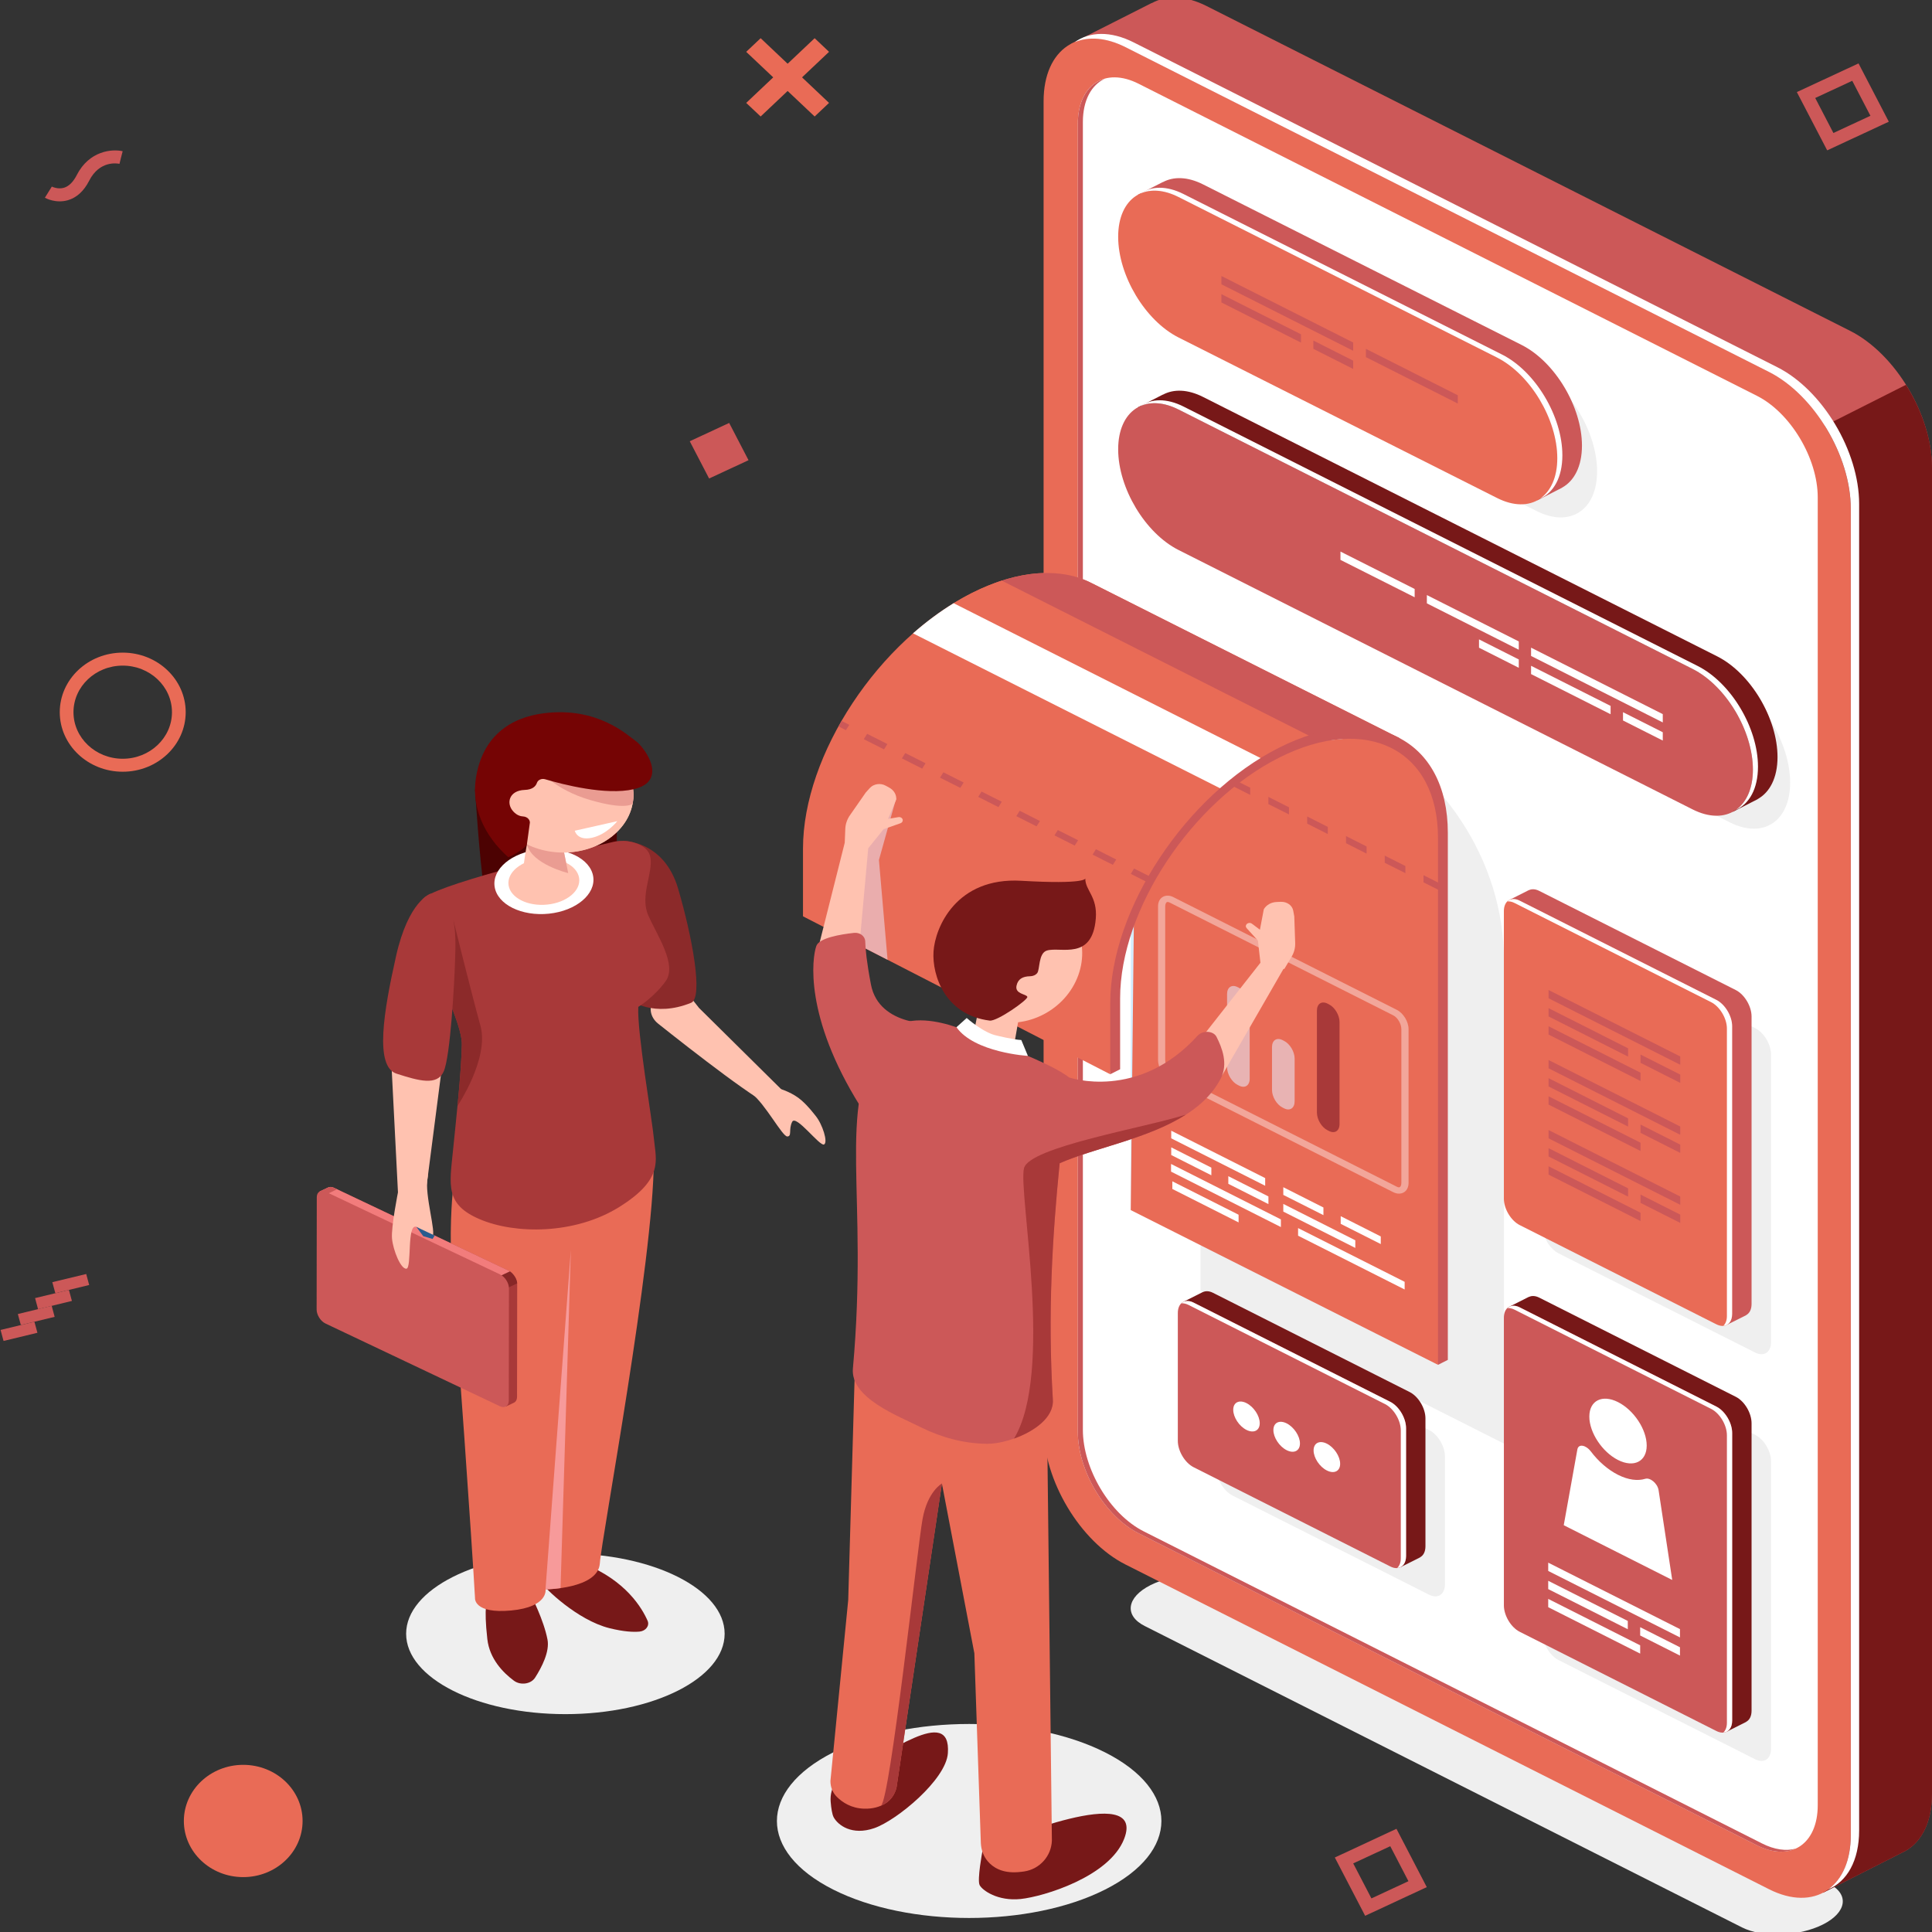 <?xml version="1.0" encoding="utf-8"?>
<!-- Generator: Adobe Illustrator 16.0.0, SVG Export Plug-In . SVG Version: 6.00 Build 0)  -->
<!DOCTYPE svg PUBLIC "-//W3C//DTD SVG 1.1//EN" "http://www.w3.org/Graphics/SVG/1.1/DTD/svg11.dtd">
<svg version="1.1" id="Layer_1" xmlns="http://www.w3.org/2000/svg" xmlns:xlink="http://www.w3.org/1999/xlink" x="0px" y="0px"
	 width="300px" height="300px" viewBox="0 -96.89 300 300" enable-background="new 0 -96.89 300 300" xml:space="preserve">
<rect x="0" y="-96.89" width="300" height="300" fill="#333333" stroke="none"/>
<path fill="#EFEFEF" d="M270.496,202.396l-92.743-46.799c-3.222-1.621-2.821-4.47,0.901-6.35l0,0
	c3.724-1.871,9.352-2.081,12.58-0.451l92.738,46.801c3.221,1.62,2.818,4.467-0.899,6.342l0,0
	C279.352,203.818,273.718,204.021,270.496,202.396z"/>
<path fill="#CC5858" d="M287.285-45.517L187.363-95.95c-3.285-1.661-6.264-1.697-8.521-0.453l-0.008-0.02l-12.541,6.345l8.407,1.371
	c-0.028,0.376-0.053,0.759-0.053,1.156v205.99c0,8.178,5.688,17.678,12.705,21.222l98.521,49.719
	c-0.896,2.46-2.807,7.634-2.807,7.634l12.262-6.216l0,0c2.852-1.282,4.661-4.489,4.661-9.108V-24.302
	C299.994-32.477,294.302-41.978,287.285-45.517z"/>
<path fill="#771818" d="M174.654,118.436c0,8.176,5.691,17.678,12.71,21.217l98.52,49.726c-0.894,2.458-2.809,7.637-2.809,7.637
	l12.264-6.219l0,0c2.851-1.279,4.661-4.488,4.661-9.109V-24.302c0-4.266-1.555-8.88-4.037-12.837L174.652,24.072v94.364H174.654
	L174.654,118.436z"/>
<path fill="#E96B56" d="M274.688,196.464l-99.936-50.426c-7.014-3.539-12.703-13.039-12.703-21.218V-81.175
	c0-8.176,5.686-11.938,12.703-8.396l99.93,50.433c7.008,3.54,12.7,13.041,12.7,21.222V188.07
	C287.389,196.256,281.697,200.009,274.688,196.464z"/>
<path fill="#FFFFFF" d="M275.988-39.867l-99.932-50.43c-3.613-1.826-6.871-1.697-9.188-0.04c2.168-0.912,4.901-0.739,7.89,0.767
	l99.93,50.433c7.01,3.54,12.701,13.041,12.701,21.222V188.07c0,3.959-1.345,6.871-3.516,8.432c2.934-1.23,4.813-4.466,4.813-9.167
	V-18.648C288.688-26.826,282.995-36.324,275.988-39.867z"/>
<path fill="#FFFFFF" d="M272.82,189.648l-96.021-48.461c-5.217-2.633-9.438-9.694-9.438-15.775v-203.06
	c0-6.079,4.221-8.874,9.438-6.239l96.021,48.462c5.212,2.63,9.438,9.693,9.438,15.772v203.06
	C282.266,189.486,278.04,192.284,272.82,189.648z"/>
<path fill="#CC5858" d="M273.607,189.359l-96.012-48.461c-5.218-2.629-9.447-9.693-9.447-15.771V-77.93
	c0-3.41,1.334-5.785,3.427-6.747c-2.535,0.689-4.214,3.21-4.214,7.032v203.062c0,6.081,4.224,13.146,9.438,15.778l96.021,48.459
	c2.287,1.154,4.392,1.262,6.021,0.512C277.34,190.57,275.547,190.341,273.607,189.359z"/>
<path fill="#EFEFEF" d="M233.537,127.277l-47.128-23.779V3.364l22.211,11.207c15.415,7.777,24.915,22.166,24.915,37.732v74.975
	L233.537,127.277L233.537,127.277z"/>
<g>
	<path fill="#E96B56" d="M169.559-6.323l0.008,0.008c-4.758-2.477-11.366-2.176-18.668,1.513
		C136.45,2.49,124.689,20.286,124.689,34.87v10.526l0,0l0,0l0,0l0.495,0.256l47.218,24.274l0.717-12.593l0.589-4.89l2.505-7.596
		l0.288-1.16l5.374-9.455l4.225-4.614l3.438-3.571l8.354-5.748l0.731-0.477l4.104-1.544l5.524-1.256h4.306l4.816,0.739
		L169.559-6.323z"/>
	<path fill="#D4ECFF" d="M175.583,91.014l1.53-0.774V42.29c-0.793,0.946-1.164,2.163-1.53,3.396V91.014z"/>
	<polygon fill="#E96B56" points="223.292,115.039 175.583,91.014 176.072,45.617 177.896,41.036 183.415,32.735 189.95,25.957 
		195.841,21.842 202.212,18.467 213.77,17.308 219.875,20.329 223.292,24.9 224.37,31.911 224.004,107.789 	"/>
	<path fill="#CC5858" d="M169.566-6.315c-3.978-2.074-9.258-2.185-15.153-0.016l48.62,24.531l5.212-1.186h4.305l4.815,0.739
		L169.559-6.318L169.566-6.315z"/>
	<g>
		<path fill="#E96B56" d="M155.559-6.726c-1.517,0.487-3.072,1.122-4.66,1.923c-1.06,0.537-2.108,1.137-3.141,1.781l48.465,24.454
			l1.658-1.145l0.732-0.472l4.107-1.548l1.639-0.368L155.559-6.726z"/>
		<path fill="#FFFFFF" d="M189.938,25.756l6.59-4.535L148.082-3.225c-2.194,1.346-4.303,2.923-6.309,4.682L189.938,25.756z"/>
		<path fill="#CC5858" d="M224.826,114.27l-1.534,0.771V33.215c0-13.733-11.071-19.317-24.678-12.453
			c-13.611,6.867-24.681,23.628-24.681,37.354v11.028l-1.533,0.773V58.891c0-14.587,11.748-32.382,26.205-39.675
			c14.451-7.289,26.213-1.36,26.213,13.223v81.831H224.826L224.826,114.27z"/>
	</g>
</g>
<polygon fill="#EAADAD" points="139.165,27.045 136.481,36.648 137.821,52.143 134.415,50.396 130.064,41.968 133.872,31.32 "/>
<g>
	<path opacity="0.4" fill="#FFFFFF" enable-background="new    " d="M217.229,88.457c-0.287,0-0.588-0.079-0.893-0.229
		l-34.697-17.512c-1.021-0.517-1.82-1.834-1.82-3.004v-23.86c0-0.702,0.297-1.255,0.813-1.511c0.455-0.229,1.017-0.207,1.563,0.072
		l34.709,17.51c1.021,0.518,1.818,1.83,1.818,3.001V86.79c0,0.694-0.295,1.25-0.811,1.51
		C217.697,88.408,217.469,88.457,217.229,88.457z M181.307,43.166c-0.043,0-0.082,0.004-0.117,0.022
		c-0.108,0.062-0.256,0.269-0.256,0.666v23.86c0,0.824,0.582,1.813,1.262,2.158l34.701,17.509c0.09,0.045,0.317,0.148,0.449,0.072
		c0.117-0.059,0.256-0.27,0.256-0.664V62.925c0-0.825-0.574-1.81-1.26-2.153l-34.703-17.508
		C181.578,43.227,181.434,43.166,181.307,43.166z"/>
	<g>
		<path fill="#E8B3B3" d="M192.419,71.693l-0.25-0.125c-0.903-0.454-1.631-1.683-1.631-2.733v-11.37c0-1.051,0.731-1.54,1.631-1.08
			l0.25,0.121c0.905,0.455,1.633,1.684,1.633,2.734v11.369C194.052,71.663,193.318,72.145,192.419,71.693z"/>
		<path fill="#E8B3B3" d="M199.395,75.213l-0.244-0.126c-0.908-0.448-1.635-1.679-1.635-2.731V65.7c0-1.054,0.731-1.54,1.635-1.084
			l0.244,0.126c0.905,0.453,1.633,1.68,1.633,2.732v6.653C201.027,75.184,200.293,75.67,199.395,75.213z"/>
		<path fill="#A83939" d="M206.371,78.732l-0.241-0.121c-0.913-0.457-1.639-1.682-1.639-2.738V60.035
			c0-1.053,0.731-1.541,1.639-1.087l0.241,0.126c0.906,0.451,1.632,1.684,1.632,2.734V77.65
			C208.003,78.702,207.27,79.195,206.371,78.732z"/>
	</g>
</g>
<path fill="#EFEFEF" d="M87.792,144.323c13.657,0,24.729,5.585,24.729,12.478c0,6.895-11.072,12.479-24.729,12.479
	s-24.728-5.584-24.728-12.479C63.065,149.908,74.136,144.323,87.792,144.323z"/>
<g>
	<path fill="#EFEFEF" d="M129.379,196.521c11.658,5.883,30.563,5.883,42.219,0c11.659-5.879,11.659-15.416,0-21.301
		c-11.656-5.882-30.562-5.882-42.219,0C117.724,181.104,117.724,190.643,129.379,196.521z"/>
	<g>
		<path fill="#771818" d="M132.201,177.884c-2.079,0.783-3.384,2.802-3.217,4.983c0.084,1.021,0.226,1.979,0.47,2.433
			c0.666,1.22,2.833,2.88,6.295,1.687c3.463-1.19,11.146-7.506,11.436-11.635C147.724,167.668,137.678,175.838,132.201,177.884z"/>
		<path fill="#771818" d="M152.543,190.583c0,0-0.831,4.426-0.43,5.237c0.408,0.813,2.813,2.541,6.375,2.166
			c3.561-0.373,13.803-3.459,16.076-9.357c3.533-9.148-19.764,0.688-19.764,0.688L152.543,190.583z"/>
		<path fill="#E96B56" d="M162.54,119.829l0.797,69.091c-0.081,2.398-1.89,4.432-4.31,4.789c-0.303,0.047-0.613,0.077-0.961,0.107
			c-2.45,0.185-3.885-0.731-4.697-1.698c-0.668-0.787-1.01-1.772-1.063-2.789l-1.008-29.495l-5.043-26.372l-6.968,46.673
			c-0.111,1.264-0.807,2.432-1.918,3.077c-0.767,0.444-1.811,0.792-3.179,0.748c-1.998-0.05-3.382-0.985-4.232-1.821
			c-0.669-0.654-1.023-1.564-1.008-2.496l2.761-28.086l1.03-35.814L162.54,119.829z"/>
		<path fill="#FFC2B0" d="M152.309,57.98l-1.252,6.297c0,0-0.045,2.145,2.703,2.748c2.734,0.586,3.588-0.957,3.588-0.957l1.244-7.09
			L152.309,57.98z"/>
		<path fill="#FFC2B0" d="M167.438,54.54c-1.949,5.39-7.978,8.524-13.467,6.989c-5.493-1.537-8.363-7.148-6.414-12.543
			c1.942-5.394,7.972-8.523,13.47-6.987C166.512,43.523,169.38,49.143,167.438,54.54z"/>
		<path fill="#CC5858" d="M152.639,64.395c-0.193-0.064-11.646-6.512-15.882,0.229c-6.898,10.993-1.854,23.608-4.318,50.985
			c-0.412,4.586,7.054,7.371,10.582,9.141c3.14,1.566,6.656,2.525,10.275,2.552c3.576,0.023,10.435-2.756,10.185-6.845
			c-1.146-18.807,0.763-34.66,2.52-50.039C166.004,70.417,163.814,68.348,152.639,64.395z"/>
		<path fill="#A83939" d="M146.271,133.462l-6.972,46.673c-0.111,1.264-0.804,2.432-1.918,3.077
			c-0.182,0.106-0.379,0.202-0.591,0.292c1.446-0.949,5.67-40.125,6.457-44.48C144.026,134.659,146.271,133.462,146.271,133.462z"/>
	</g>
	<polygon fill="#FFC2B0" points="189.77,70.092 199.359,53.456 196.35,51.798 186.409,64.467 	"/>
	<polygon fill="#FFC2B0" points="126.523,52.43 131.192,33.883 134.902,33.918 133.507,49.3 	"/>
	<path fill="#CC5858" d="M166.004,70.417c0,0,10.725,3.692,19.941-6.467c0.813-0.896,2.48-0.796,2.962,0.171
		c0.834,1.663,1.866,4.178,0.61,6.542c-5.565,10.446-24.57,10.08-29.151,15.938C155.785,92.457,166.004,70.417,166.004,70.417z"/>
	<path fill="#CC5858" d="M145.37,62.081c0,0-8.857,0.593-10.131-6.104c-0.659-3.449-0.858-5.515-0.888-6.698
		c-0.026-0.802-0.826-1.411-1.74-1.311c-2.12,0.229-5.405,0.784-5.851,2.028c-0.665,1.854-1.917,10.951,6.829,24.906
		C139.324,84.049,145.37,62.081,145.37,62.081z"/>
	<path fill="#FFC2B0" d="M131.172,33.931l0.085-2.115c0.03-0.746,0.275-1.478,0.722-2.114l2.452-3.525l0.636-0.705
		c0.592-0.651,1.648-0.809,2.456-0.367l0.565,0.31c0.722,0.396,1.134,1.103,1.08,1.843l-1.267,3.009l1.604-0.273
		c0.308-0.054,0.612,0.127,0.669,0.401l0,0c0.044,0.229-0.097,0.461-0.347,0.548l-2.622,0.925l-2.378,2.948L131.172,33.931z"/>
	<path fill="#FFC2B0" d="M199.434,53.563l1.117-1.879c0.399-0.658,0.592-1.402,0.565-2.149l-0.14-4.124l-0.164-0.888
		c-0.146-0.827-0.967-1.412-1.922-1.379l-0.666,0.029c-0.851,0.033-1.608,0.47-1.982,1.135l-0.602,3.165l-1.244-0.931
		c-0.236-0.18-0.604-0.15-0.812,0.063l0,0c-0.178,0.179-0.178,0.442-0.007,0.628l1.752,1.931l0.46,4.036L199.434,53.563z"/>
	<path fill="#A83939" d="M159.007,84.509c-0.932,3.712,4.683,31.736-1.556,41.985c3.126-1.102,6.211-3.271,6.037-6.031
		c-0.813-13.451-0.072-25.385,1.057-36.722c5.34-2.367,13.684-3.774,19.582-7.55C177.802,78.225,159.844,81.193,159.007,84.509z"/>
	<path fill="#FFFFFF" d="M148.519,62.613l1.59-1.43c0,0,2.614,2.338,4.714,2.742c0,0,2.532,0.624,3.765,0.68l1.023,2.461
		C159.616,67.079,151.285,66.555,148.519,62.613z"/>
	<path fill="#771818" d="M159.963,54.701c0.436-0.008,0.85-0.18,1.096-0.493c0.438-0.554,0.162-3.081,1.5-3.498
		c2.1-0.652,7.063,1.638,7.596-4.969c0.277-3.432-1.639-4.345-1.633-6.223c0,0,0.174,0.943-9.936,0.359
		c-10.108-0.589-13.388,7.254-13.629,10.99c-0.238,3.736,1.829,9.874,8.732,10.722c1.146,0.138,5.961-3.241,5.836-3.687
		c-0.123-0.447-1.942-0.422-1.685-1.713C158.059,55.12,158.807,54.721,159.963,54.701z"/>
</g>
<g>
	<g>
		<path fill="#EFEFEF" d="M221.91,150.736l-30.529-15.402c-1.354-0.688-2.458-2.521-2.458-4.102V111.39
			c0-1.574,1.104-2.304,2.458-1.625l30.529,15.403c1.361,0.688,2.46,2.521,2.46,4.104v19.836
			C224.37,150.701,223.262,151.419,221.91,150.736z"/>
		<path fill="#771818" d="M218.891,119.264l-30.531-15.404c-0.602-0.305-1.148-0.315-1.574-0.114v-0.013l-2.96,1.49
			c0,0,1.313,0.426,2.082,0.67v19.433c0,1.579,1.103,3.416,2.452,4.1l29.182,14.726v2.275l2.994-1.501l-0.021-0.007
			c0.512-0.27,0.829-0.861,0.829-1.717v-19.835C221.348,121.783,220.25,119.948,218.891,119.264z"/>
		<path fill="#CC5858" d="M215.88,146.346l-30.534-15.404c-1.354-0.687-2.455-2.521-2.455-4.099v-19.84
			c0-1.58,1.101-2.308,2.455-1.621l30.534,15.402c1.354,0.683,2.454,2.518,2.454,4.099v19.838
			C218.331,146.309,217.229,147.036,215.88,146.346z"/>
		<path fill="#FFFFFF" d="M215.88,120.784l-30.534-15.402c-0.769-0.392-1.447-0.313-1.895,0.104
			c0.328-0.019,0.689,0.053,1.076,0.242l30.533,15.404c1.355,0.686,2.457,2.521,2.457,4.102v19.842c0,0.683-0.215,1.188-0.556,1.508
			c0.812-0.057,1.372-0.74,1.372-1.863v-19.838C218.331,123.302,217.229,121.466,215.88,120.784z"/>
	</g>
	<g>
		<path fill="#FFFFFF" d="M195.611,124.105c0,1.143-0.918,1.608-2.057,1.041c-1.138-0.57-2.058-1.974-2.058-3.123
			c0-1.15,0.92-1.613,2.058-1.039C194.688,121.563,195.611,122.956,195.611,124.105z"/>
		<path fill="#FFFFFF" d="M201.857,127.252c0,1.146-0.928,1.613-2.063,1.042c-1.138-0.571-2.062-1.974-2.062-3.124
			c0-1.146,0.924-1.611,2.062-1.04C200.932,124.707,201.857,126.104,201.857,127.252z"/>
		<path fill="#FFFFFF" d="M208.098,130.404c0,1.15-0.923,1.613-2.062,1.041c-1.138-0.568-2.062-1.973-2.062-3.119
			c0-1.15,0.924-1.615,2.062-1.044C207.167,127.855,208.098,129.257,208.098,130.404z"/>
	</g>
</g>
<g>
	<g>
		<g>
			<path fill="#EFEFEF" d="M272.544,176.289l-30.526-15.4c-1.354-0.688-2.457-2.521-2.457-4.104v-44.652
				c0-1.576,1.103-2.308,2.457-1.626l30.526,15.404c1.36,0.688,2.462,2.521,2.462,4.104v44.65
				C275.006,176.247,273.904,176.975,272.544,176.289z"/>
			<path fill="#771818" d="M269.529,120.002L239.002,104.6c-0.609-0.301-1.156-0.313-1.576-0.107v-0.02l-2.961,1.493
				c0,0,1.309,0.421,2.073,0.667v44.241c0,1.583,1.104,3.418,2.464,4.104l29.173,14.723v2.279l3-1.51l-0.021-0.007
				c0.505-0.265,0.828-0.858,0.828-1.713v-44.646C271.98,122.523,270.893,120.688,269.529,120.002z"/>
			<path fill="#CC5858" d="M266.51,171.896l-30.529-15.402c-1.355-0.686-2.459-2.521-2.459-4.104v-44.655
				c0-1.579,1.104-2.309,2.459-1.625l30.529,15.404c1.358,0.682,2.461,2.519,2.461,4.1v44.65
				C268.971,171.861,267.868,172.58,266.51,171.896z"/>
			<path fill="#FFFFFF" d="M266.51,121.521l-30.529-15.403c-0.774-0.388-1.442-0.31-1.897,0.112c0.329-0.023,0.694,0.047,1.08,0.24
				l30.528,15.404c1.363,0.684,2.461,2.52,2.461,4.1v44.653c0,0.682-0.215,1.189-0.553,1.514c0.811-0.064,1.371-0.742,1.371-1.867
				v-44.65C268.971,124.04,267.868,122.204,266.51,121.521z"/>
		</g>
	</g>
	<g>
		<path fill="#FFFFFF" d="M255.699,127.572c0,2.479-1.991,3.488-4.451,2.246c-2.464-1.242-4.458-4.264-4.458-6.742
			c0-2.482,1.994-3.492,4.458-2.246C253.708,122.07,255.699,125.087,255.699,127.572z"/>
		<path fill="#FFFFFF" d="M257.557,134.587c-0.009-0.036-0.011-0.077-0.019-0.118c-0.192-1.046-1.32-1.965-2.072-1.729
			c-1.155,0.354-2.62,0.186-4.225-0.621c-1.599-0.811-3.07-2.11-4.22-3.639c-0.748-0.98-1.877-1.211-2.076-0.356
			c-0.004,0.035-0.012,0.062-0.02,0.097l-2.107,11.723l16.844,8.502L257.557,134.587z"/>
	</g>
	<g>
		<polygon fill="#FFFFFF" points="260.865,157.367 240.407,147.046 240.407,145.759 260.865,156.079 		"/>
		<polygon fill="#FFFFFF" points="254.684,159.882 240.407,152.673 240.407,151.387 254.684,158.596 		"/>
		<polygon fill="#FFFFFF" points="252.762,156.096 240.407,149.865 240.407,148.576 252.762,154.809 		"/>
		<polygon fill="#FFFFFF" points="260.865,160.189 254.684,157.066 254.684,155.779 260.865,158.896 		"/>
	</g>
</g>
<g>
	<g>
		<g>
			<path fill="#EFEFEF" d="M272.544,113.137l-30.526-15.404c-1.354-0.685-2.457-2.521-2.457-4.099V48.979
				c0-1.579,1.103-2.312,2.457-1.623l30.526,15.401c1.36,0.688,2.462,2.521,2.462,4.103v44.652
				C275.006,113.088,273.904,113.818,272.544,113.137z"/>
			<path fill="#CC5858" d="M269.529,56.843l-30.527-15.4c-0.609-0.306-1.156-0.315-1.576-0.115v-0.016l-2.961,1.494
				c0,0,1.309,0.418,2.073,0.664v44.244c0,1.58,1.104,3.413,2.464,4.103l29.173,14.722v2.278l3-1.502l-0.021-0.006
				c0.505-0.272,0.828-0.867,0.828-1.715v-44.65C271.98,59.364,270.893,57.536,269.529,56.843z"/>
			<path fill="#E96B56" d="M266.51,108.744L235.98,93.342c-1.357-0.686-2.459-2.521-2.459-4.103V44.591
				c0-1.582,1.102-2.309,2.459-1.627l30.527,15.404c1.358,0.683,2.46,2.518,2.46,4.101v44.65
				C268.971,108.702,267.868,109.428,266.51,108.744z"/>
			<path fill="#FFFFFF" d="M266.51,58.368L235.98,42.964c-0.776-0.384-1.444-0.306-1.899,0.111c0.329-0.021,0.694,0.046,1.08,0.243
				l30.53,15.401c1.36,0.684,2.461,2.521,2.461,4.102v44.654c0,0.68-0.215,1.191-0.555,1.51c0.811-0.058,1.37-0.739,1.37-1.865
				V62.47C268.971,60.886,267.868,59.051,266.51,58.368z"/>
		</g>
	</g>
	<g>
		<polygon fill="#CC5858" points="260.908,68.448 240.46,58.124 240.46,56.837 260.908,67.161 		"/>
		<polygon fill="#CC5858" points="254.74,70.965 240.46,63.756 240.46,62.469 254.74,69.677 		"/>
		<polygon fill="#CC5858" points="252.807,67.18 240.46,60.943 240.46,59.654 252.807,65.891 		"/>
		<polygon fill="#CC5858" points="260.908,71.26 254.74,68.146 254.74,66.859 260.908,69.973 		"/>
	</g>
	<g>
		<polygon fill="#CC5858" points="260.908,79.32 240.46,68.996 240.46,67.709 260.908,78.033 		"/>
		<polygon fill="#CC5858" points="254.74,81.837 240.46,74.631 240.46,73.342 254.74,80.55 		"/>
		<polygon fill="#CC5858" points="252.807,78.045 240.46,71.814 240.46,70.527 252.807,76.764 		"/>
		<polygon fill="#CC5858" points="260.908,82.133 254.74,79.018 254.74,77.73 260.908,80.846 		"/>
	</g>
	<g>
		<polygon fill="#CC5858" points="260.908,90.193 240.46,79.871 240.46,78.582 260.908,88.907 		"/>
		<polygon fill="#CC5858" points="254.74,92.71 240.46,85.503 240.46,84.208 254.74,91.423 		"/>
		<polygon fill="#CC5858" points="252.807,88.921 240.46,82.686 240.46,81.396 252.807,87.634 		"/>
		<polygon fill="#CC5858" points="260.908,93.005 254.74,89.893 254.74,88.604 260.908,91.715 		"/>
	</g>
</g>
<g>
	<polygon fill="#FFFFFF" points="196.455,87.234 181.868,79.871 181.868,78.686 196.455,86.043 	"/>
	<polygon fill="#FFFFFF" points="205.502,91.796 199.271,88.654 199.271,87.46 205.502,90.609 	"/>
	<polygon fill="#FFFFFF" points="196.961,90.081 190.732,86.934 190.732,85.746 196.961,88.891 	"/>
	<polygon fill="#FFFFFF" points="210.451,96.886 199.271,91.247 199.271,90.055 210.451,95.701 	"/>
	<polygon fill="#FFFFFF" points="218.113,103.341 201.566,94.989 201.566,93.805 218.113,102.15 	"/>
	<polygon fill="#FFFFFF" points="214.406,96.289 208.184,93.148 208.184,91.958 214.406,95.104 	"/>
	<polygon fill="#FFFFFF" points="188.098,85.609 181.868,82.463 181.868,81.271 188.098,84.419 	"/>
	<polygon fill="#FFFFFF" points="198.896,93.648 181.84,85.039 181.84,83.848 198.896,92.457 	"/>
	<polygon fill="#FFFFFF" points="192.327,92.925 182.039,87.732 182.039,86.542 192.327,91.732 	"/>
</g>
<g>
	<path fill="#EFEFEF" d="M268.614,30.81L188.782-9.474c-5.175-2.608-9.364-9.604-9.364-15.634l0,0c0-6.025,4.189-8.792,9.364-6.184
		l79.832,40.287c5.168,2.608,9.356,9.605,9.356,15.631l0,0C277.979,30.646,273.788,33.419,268.614,30.81z"/>
	<path fill="#771818" d="M276.012,20.667c0-6.027-4.191-13.025-9.359-15.635l-79.834-40.28c-2.407-1.218-4.592-1.252-6.256-0.35
		l0.008-0.021l-3.932,2.004l1.813,0.18c-0.636,1.149-0.995,2.615-0.995,4.368l0,0c0,6.026,4.189,13.022,9.361,15.633l79.84,40.284
		c1.007,0.509,1.979,0.808,2.892,0.924l-0.481,1.403l3.881-1.979h-0.037C274.811,26.163,276.012,23.882,276.012,20.667z"/>
	<path fill="#CC5858" d="M262.829,28.795l-79.834-40.286c-5.172-2.61-9.366-9.604-9.366-15.632l0,0c0-6.028,4.194-8.792,9.366-6.182
		l79.834,40.282c5.167,2.608,9.36,9.605,9.36,15.635l0,0C272.198,28.635,267.996,31.404,262.829,28.795z"/>
	<path fill="#FFFFFF" d="M263.622,6.527L183.79-33.755c-2.633-1.328-5-1.253-6.709-0.076c1.61-0.719,3.673-0.602,5.914,0.529
		l79.834,40.286c5.167,2.609,9.36,9.604,9.36,15.635c0,2.955-1.017,5.127-2.66,6.261c2.109-0.941,3.449-3.306,3.449-6.719
		C272.984,16.133,268.796,9.136,263.622,6.527z"/>
</g>
<g>
	<path fill="#EFEFEF" d="M238.639-17.521l-49.47-24.934c-5.166-2.607-9.358-9.604-9.358-15.633l0,0c0-6.027,4.192-8.792,9.358-6.182
		l49.47,24.931c5.168,2.613,9.357,9.606,9.357,15.635l0,0C248.002-17.687,243.814-14.92,238.639-17.521z"/>
	<path fill="#CC5858" d="M245.646-27.688c0-6.029-4.198-13.025-9.362-15.635l-49.468-24.932c-2.407-1.218-4.592-1.247-6.254-0.349
		l0.008-0.021l-3.932,2.005l1.812,0.18c-0.636,1.149-0.995,2.614-0.995,4.368l0,0c0,6.026,4.189,13.022,9.361,15.63l49.47,24.932
		c1.009,0.513,1.981,0.808,2.894,0.924l-0.482,1.402l3.871-1.978h-0.025C244.438-22.196,245.646-24.472,245.646-27.688z"/>
	<path fill="#E96B56" d="M232.461-19.563L182.995-44.49c-5.172-2.613-9.366-9.606-9.366-15.635l0,0c0-6.028,4.194-8.792,9.366-6.183
		l49.466,24.931c5.168,2.61,9.362,9.606,9.362,15.635l0,0C241.823-19.72,237.629-16.95,232.461-19.563z"/>
	<path fill="#FFFFFF" d="M233.254-41.827l-49.471-24.93c-2.633-1.329-5-1.255-6.711-0.077c1.613-0.72,3.675-0.599,5.914,0.532
		l49.467,24.931c5.17,2.61,9.361,9.606,9.361,15.632c0,2.958-1.018,5.127-2.662,6.264c2.111-0.938,3.451-3.306,3.451-6.716
		C242.609-32.22,238.42-39.217,233.254-41.827z"/>
</g>
<g>
	<polygon fill="#CC5858" points="210.119,-42.42 189.66,-52.744 189.66,-54.032 210.119,-43.707 	"/>
	<polygon fill="#CC5858" points="226.368,-34.226 212.096,-41.435 212.096,-42.722 226.368,-35.513 	"/>
	<polygon fill="#CC5858" points="202.016,-43.693 189.66,-49.925 189.66,-51.213 202.016,-44.98 	"/>
	<polygon fill="#CC5858" points="210.119,-39.601 203.938,-42.722 203.938,-44.01 210.119,-40.89 	"/>
</g>
<g>
	<polygon fill="#FFFFFF" points="258.195,15.288 237.743,4.966 237.743,3.679 258.195,14.001 	"/>
	<polygon fill="#FFFFFF" points="235.836,4 221.563,-3.201 221.563,-4.488 235.836,2.713 	"/>
	<polygon fill="#FFFFFF" points="250.093,14.016 237.743,7.782 237.743,6.495 250.093,12.724 	"/>
	<polygon fill="#FFFFFF" points="258.195,18.104 252.02,14.986 252.02,13.699 258.195,16.815 	"/>
	<polygon fill="#FFFFFF" points="235.836,6.806 229.66,3.684 229.66,2.393 235.836,5.511 	"/>
</g>
<g>
	<polygon fill="#CC5858" points="137.27,19.472 134.128,17.889 134.648,17.055 137.794,18.644 	"/>
	<path fill="#CC5858" d="M131.352,16.487l0.521-0.827l-1.196-0.604c-0.16,0.282-0.3,0.569-0.464,0.854L131.352,16.487z"/>
	<polygon fill="#CC5858" points="143.194,22.465 140.046,20.87 140.566,20.043 143.718,21.631 	"/>
	<polygon fill="#CC5858" points="149.117,25.448 145.967,23.865 146.493,23.031 149.64,24.62 	"/>
	<polygon fill="#CC5858" points="155.038,28.439 151.895,26.851 152.41,26.022 155.559,27.604 	"/>
	<polygon fill="#CC5858" points="160.957,31.426 157.813,29.843 158.338,29.007 161.484,30.598 	"/>
	<polygon fill="#CC5858" points="166.883,34.417 163.734,32.827 164.257,31.998 167.402,33.581 	"/>
	<polygon fill="#CC5858" points="172.802,37.403 169.657,35.815 170.173,34.98 173.328,36.574 	"/>
	<polygon fill="#CC5858" points="178.729,40.394 175.583,38.804 176.1,37.976 179.247,39.559 	"/>
</g>
<g>
	<polygon fill="#CC5858" points="194.133,26.541 190.932,24.922 191.584,24.145 194.133,25.427 	"/>
	<polygon fill="#CC5858" points="200.154,29.577 196.955,27.967 196.955,26.853 200.154,28.467 	"/>
	<polygon fill="#CC5858" points="206.18,32.618 202.977,31.007 202.977,29.893 206.18,31.512 	"/>
	<polygon fill="#CC5858" points="212.2,35.662 209.007,34.041 209.007,32.932 212.2,34.547 	"/>
	<polygon fill="#CC5858" points="218.229,38.695 215.021,37.086 215.021,35.969 218.229,37.587 	"/>
	<polygon fill="#CC5858" points="224.246,41.736 221.045,40.12 221.045,39.01 224.246,40.625 	"/>
</g>
<polygon fill="#FFFFFF" points="219.668,-4.147 208.146,-9.951 208.146,-11.243 219.668,-5.435 "/>
<g>
	<g>
		<path fill="#4C0202" d="M73.766,25.677c0,0,0.588,9.915,1.506,16.573c0.92,6.662,20.508-5.112,20.508-5.112v-7.587L73.766,25.677z
			"/>
		<g>
			<path fill="#771818" d="M84.203,149.004c0.295,0.605,5.372,5.667,10.446,6.932c2.21,0.547,3.689,0.619,4.661,0.528
				c0.977-0.096,1.578-0.921,1.25-1.679c-0.879-2.008-3.381-6.206-9.742-8.788C82.213,142.494,84.203,149.004,84.203,149.004z"/>
			<path fill="#771818" d="M82.511,150.945c0,0,1.912,3.679,2.503,6.752c0.362,1.877-0.893,4.309-1.929,5.922
				c-0.645,1.004-2.267,1.229-3.29,0.464c-1.66-1.229-3.77-3.371-4.121-6.444c-0.588-5.186,0-6.087,0-6.087L82.511,150.945z"/>
			<path fill="#E96B56" d="M70.287,88.328c0,0-0.666,6.535,0,13.763c0.662,7.231,3.03,41.04,3.473,49.175
				c0,0-0.22,2.461,5.601,1.922c5.82-0.551,5.35-3.278,5.35-3.278s8.175-0.092,8.432-4.037c0.258-3.941,8.377-47.125,8.377-62.643
				L70.287,88.328z"/>
			<g>
				<path fill="#FFC2B0" d="M104.534,54.54l4.005,5.077l13.766,13.615c0,0-0.476,1.269-2.186,1.596
					c-1.338,0.259-12.918-8.783-17.914-12.758c-1.328-1.053-1.551-2.734-0.528-3.994L104.534,54.54z"/>
				<path fill="#8C2A2A" d="M96.723,33.684c0,0,6.357-0.131,8.569,7.395c2.213,7.524,3.947,16.957,2.021,17.745
					c-5.78,2.352-9.441-0.397-9.441-0.397L96.723,33.684z"/>
				<path fill="#A83939" d="M98.625,34.005c-1.089-0.371-2.304-0.424-3.429-0.159c-5.42,1.279-25.798,6.175-29.157,8.528
					c-3.88,2.72,5.82,17.978,5.677,22.981c-0.14,5.008-0.828,10.908-1.369,16.351c-0.541,5.438-1.267,8.423,4.163,10.731
					c5.431,2.316,14.71,2.42,21.656-1.91c6.942-4.338,5.683-7.297,5.391-10.448c-0.29-3.146-2.651-16.752-2.445-20.619
					c0,0,2.445-1.479,4.263-4.012c1.814-2.528-1.392-7.183-2.715-10.209c-1.325-3.024,0.75-6.485,0.34-8.956
					C100.774,35.021,99.784,34.402,98.625,34.005z"/>
				<path fill="#FFFFFF" d="M92.112,39.208c0.432,2.751-2.651,5.338-6.872,5.778c-4.232,0.444-8.009-1.422-8.432-4.172
					c-0.433-2.751,2.65-5.337,6.871-5.777C87.903,34.592,91.68,36.456,92.112,39.208z"/>
				<path fill="#FFC2B0" d="M89.924,39.436c0.309,1.966-1.89,3.814-4.917,4.134c-3.023,0.321-5.722-1.02-6.034-2.986
					c-0.306-1.965,1.896-3.813,4.919-4.133C86.919,36.136,89.619,37.471,89.924,39.436z"/>
				<path fill="#FFC2B0" d="M86.926,32.986c0,0-3.674-2.479-4.404-1.222c-0.73,1.257-1.321,6.641-1.321,6.641l7.304,1.608
					l-1.108-5.456C87.4,34.552,88.862,33.54,86.926,32.986z"/>
				<path fill="#FFC2B0" d="M98.335,27.084c-0.352,4.926-5.514,8.682-11.533,8.394c-6.011-0.295-10.6-4.521-10.249-9.44
					c0.354-4.926,5.52-8.685,11.534-8.394C94.109,17.924,98.697,22.156,98.335,27.084z"/>
				<path fill="#EA9C92" d="M82.012,33.323c-0.064,0.279-0.128,0.582-0.187,0.89c0.736,3.108,6.408,4.472,6.408,4.472L87.4,34.554
					c0,0,0.687-0.474,0.495-0.958C85.65,33.015,82.819,32.5,82.012,33.323z"/>
				<path fill="#FFC2B0" d="M98.335,27.084c-0.352,4.926-5.514,8.682-11.533,8.394c-6.011-0.295-10.6-4.521-10.249-9.44
					c0.354-4.926,5.52-8.685,11.534-8.394C94.109,17.924,98.697,22.156,98.335,27.084z"/>
				<polygon fill="#FFC2B0" points="60.579,64.371 61.797,88.277 66.063,88.637 68.843,67.119 				"/>
				<path fill="#8C2A2A" d="M74.599,62.372c-1.41-5.103-4.201-16.382-4.201-16.382l-1.192,11.222
					c1.378,3.327,2.557,6.378,2.51,8.151c-0.081,2.936-0.353,6.184-0.676,9.465v0.011C71.037,74.834,76.015,67.48,74.599,62.372z"/>
				<path fill="#A83939" d="M66.849,41.884c0,0-3.409,1.069-5.341,9.653c-1.933,8.589-3.375,17.186,0.064,18.29
					c3.445,1.106,6.319,1.942,7.33-0.354c1.014-2.289,1.644-13.358,1.764-17.33C70.8,48.157,70.988,42.667,66.849,41.884z"/>
				<path fill="#FFC2B0" d="M121.284,72.234c0,0,1.848,0.559,3.187,1.75c1.094,0.979,1.699,1.809,2.176,2.391
					c1.063,1.299,1.958,4.104,1.313,4.447c-0.651,0.35-4.358-4.696-4.949-3.521c-0.598,1.178,0.007,2.262-0.761,2.279
					c-0.765,0.02-3.432-5.074-5.523-6.653C114.614,71.35,121.284,72.234,121.284,72.234z"/>
			</g>
			<path fill="#F79A9A" d="M84.707,149.907c0,0,1.008-0.015,2.335-0.194l0,0l1.604-52.557L84.707,149.907z"/>
		</g>
		<g>
			<path fill="#A83939" d="M78.533,121.521l-2.274-2.428l-23.882-11.316c-0.764-0.361-1.383-1.336-1.383-2.172l0.017-16.014
				l-1.371-1.467l1.29-0.605l0,0c0.244-0.127,0.573-0.127,0.933,0.041l27.062,12.834c0.765,0.365,1.384,1.336,1.384,2.172
				l-0.024,17.437c0,0.47-0.199,0.794-0.509,0.933l0,0L78.533,121.521z"/>
			<path fill="#F27C7C" d="M62.02,112.336l-1.699-0.805l-9.313-13.247l0.013-8.697l-1.372-1.472l1.287-0.607l0,0
				c0.245-0.13,0.574-0.13,0.935,0.047l27.061,12.834c0.408,0.19,0.766,0.553,1.021,0.969L62.02,112.336z"/>
			<path fill="#CC5858" d="M50.257,88.768l-0.614-0.646l1.29-0.607l0,0c0.243-0.131,0.572-0.131,0.933,0.041l0.477,0.229
				L50.257,88.768z"/>
			<path fill="#872727" d="M79.185,100.525c0.598,0.402,1.068,1.168,1.131,1.861l-2.644,1.252l-1.271-1.802L79.185,100.525z"/>
			<path fill="#CC5858" d="M77.644,101.001L50.582,88.166c-0.764-0.366-1.392,0.023-1.392,0.854l-0.024,17.438
				c0,0.836,0.619,1.812,1.385,2.172l27.059,12.835c0.765,0.357,1.392-0.025,1.392-0.857l0.026-17.436
				C79.035,102.33,78.408,101.355,77.644,101.001z"/>
		</g>
		<path fill="#FFC2B0" d="M61.832,88.077c0,0-1.125,5.575-0.959,7.364c0.168,1.785,1.34,4.733,2.229,4.675
			c0.888-0.063,0.031-7.191,1.582-6.479c1.559,0.709,1.717,1.928,2.429,1.497c0.708-0.435-1.229-6.522-0.716-9.159
			C66.912,83.336,61.832,88.077,61.832,88.077z"/>
		<path fill="#EA9C92" d="M91.646,27.337c5.469,1.594,6.538,0.623,6.59,0.573c0.051-0.268,0.09-0.542,0.111-0.822
			c0.071-0.992-0.063-1.95-0.368-2.857l-14.194-1.566C83.775,22.659,86.023,25.7,91.646,27.337z"/>
		<path fill="#750404" d="M98.729,18.185c-1.285-0.907-5.94-5.383-14.278-4.323c-5.206,0.66-9.6,3.572-10.573,10.211
			c-0.656,4.476,1.351,8.877,5.041,12.137c0.199-0.075,0.407-0.145,0.591-0.245c2.085-1.129,2.308-1.74,2.308-1.747l0.465-3.39
			c-0.012-0.479-0.456-0.904-1.041-0.938c-0.45-0.022-1.006-0.199-1.526-0.765c-1.197-1.282-0.645-3.279,1.753-3.355
			c1.249-0.037,1.736-0.594,1.911-1.114c0.156-0.452,0.741-0.707,1.275-0.541c2.722,0.805,9.438,2.545,13.751,1.543
			C103.942,24.368,100.024,19.088,98.729,18.185z"/>
		<path fill="#FFFFFF" d="M92.521,31.371l3.334-0.754c0,0-1.591,2.051-3.919,2.576c-2.323,0.521-2.685-1.087-2.685-1.087
			L92.521,31.371z"/>
		<polygon fill="#295C8E" points="67.503,94.966 64.661,93.634 65.726,95.063 67.165,95.495 		"/>
	</g>
</g>
<path fill="#E96B56" d="M19.056,22.943c-5.392,0-9.777-4.147-9.777-9.244c0-5.1,4.382-9.25,9.777-9.25
	c5.397,0,9.779,4.15,9.779,9.25C28.83,18.796,24.453,22.943,19.056,22.943z M19.056,6.467c-4.216,0-7.646,3.243-7.646,7.232
	c0,3.986,3.429,7.23,7.646,7.23c4.218,0,7.647-3.244,7.647-7.23C26.703,9.71,23.274,6.467,19.056,6.467z"/>
<path fill="#CC5858" d="M283.725-73.542l-4.711-9.051l9.578-4.45l4.702,9.051L283.725-73.542z M281.867-81.675l2.824,5.435
	l5.748-2.671l-2.822-5.433L281.867-81.675z"/>
<g>
	<polygon fill="#E96B56" points="118.112,-78.801 115.87,-80.911 126.498,-90.959 128.733,-88.842 	"/>
	<polygon fill="#E96B56" points="126.498,-78.801 115.87,-88.842 118.112,-90.959 128.733,-80.911 	"/>
</g>
<polygon fill="#CC5858" points="116.231,-25.43 110.11,-22.588 107.104,-28.373 113.226,-31.216 "/>
<g>
	<polygon fill="#CC5858" points="8.593,103.916 8.124,102.204 13.386,100.936 13.848,102.645 	"/>
	<polygon fill="#CC5858" points="5.911,106.395 5.448,104.678 10.702,103.409 11.167,105.118 	"/>
	<polygon fill="#CC5858" points="3.235,108.857 2.771,107.154 8.025,105.874 8.486,107.589 	"/>
	<polygon fill="#CC5858" points="0.552,111.332 0.087,109.624 5.346,108.354 5.81,110.063 	"/>
</g>
<path fill="#CC5858" d="M211.979,200.593l-4.709-9.05l9.572-4.457l4.706,9.055L211.979,200.593z M210.127,192.457l2.827,5.436
	l5.747-2.672l-2.821-5.434L210.127,192.457z"/>
<g>
	<path fill="#CC5858" d="M6.967-66.184l1.082-1.735c0,0,0.908,0.468,1.875,0.186c0.778-0.232,1.446-0.897,1.996-1.972
		c1.936-3.792,5.507-4.085,7.128-3.703l-0.507,1.958l0.257-0.979l-0.244,0.979c-0.308-0.067-3.084-0.567-4.706,2.621
		c-0.824,1.616-1.942,2.636-3.32,3.033C8.68-65.278,7.137-66.092,6.967-66.184z"/>
</g>
<path fill="#E96B56" d="M46.985,185.87c0,4.813-4.128,8.717-9.219,8.717c-5.091,0-9.218-3.907-9.218-8.717
	c0-4.808,4.127-8.716,9.218-8.716C42.857,177.154,46.985,181.059,46.985,185.87z"/>
</svg>
